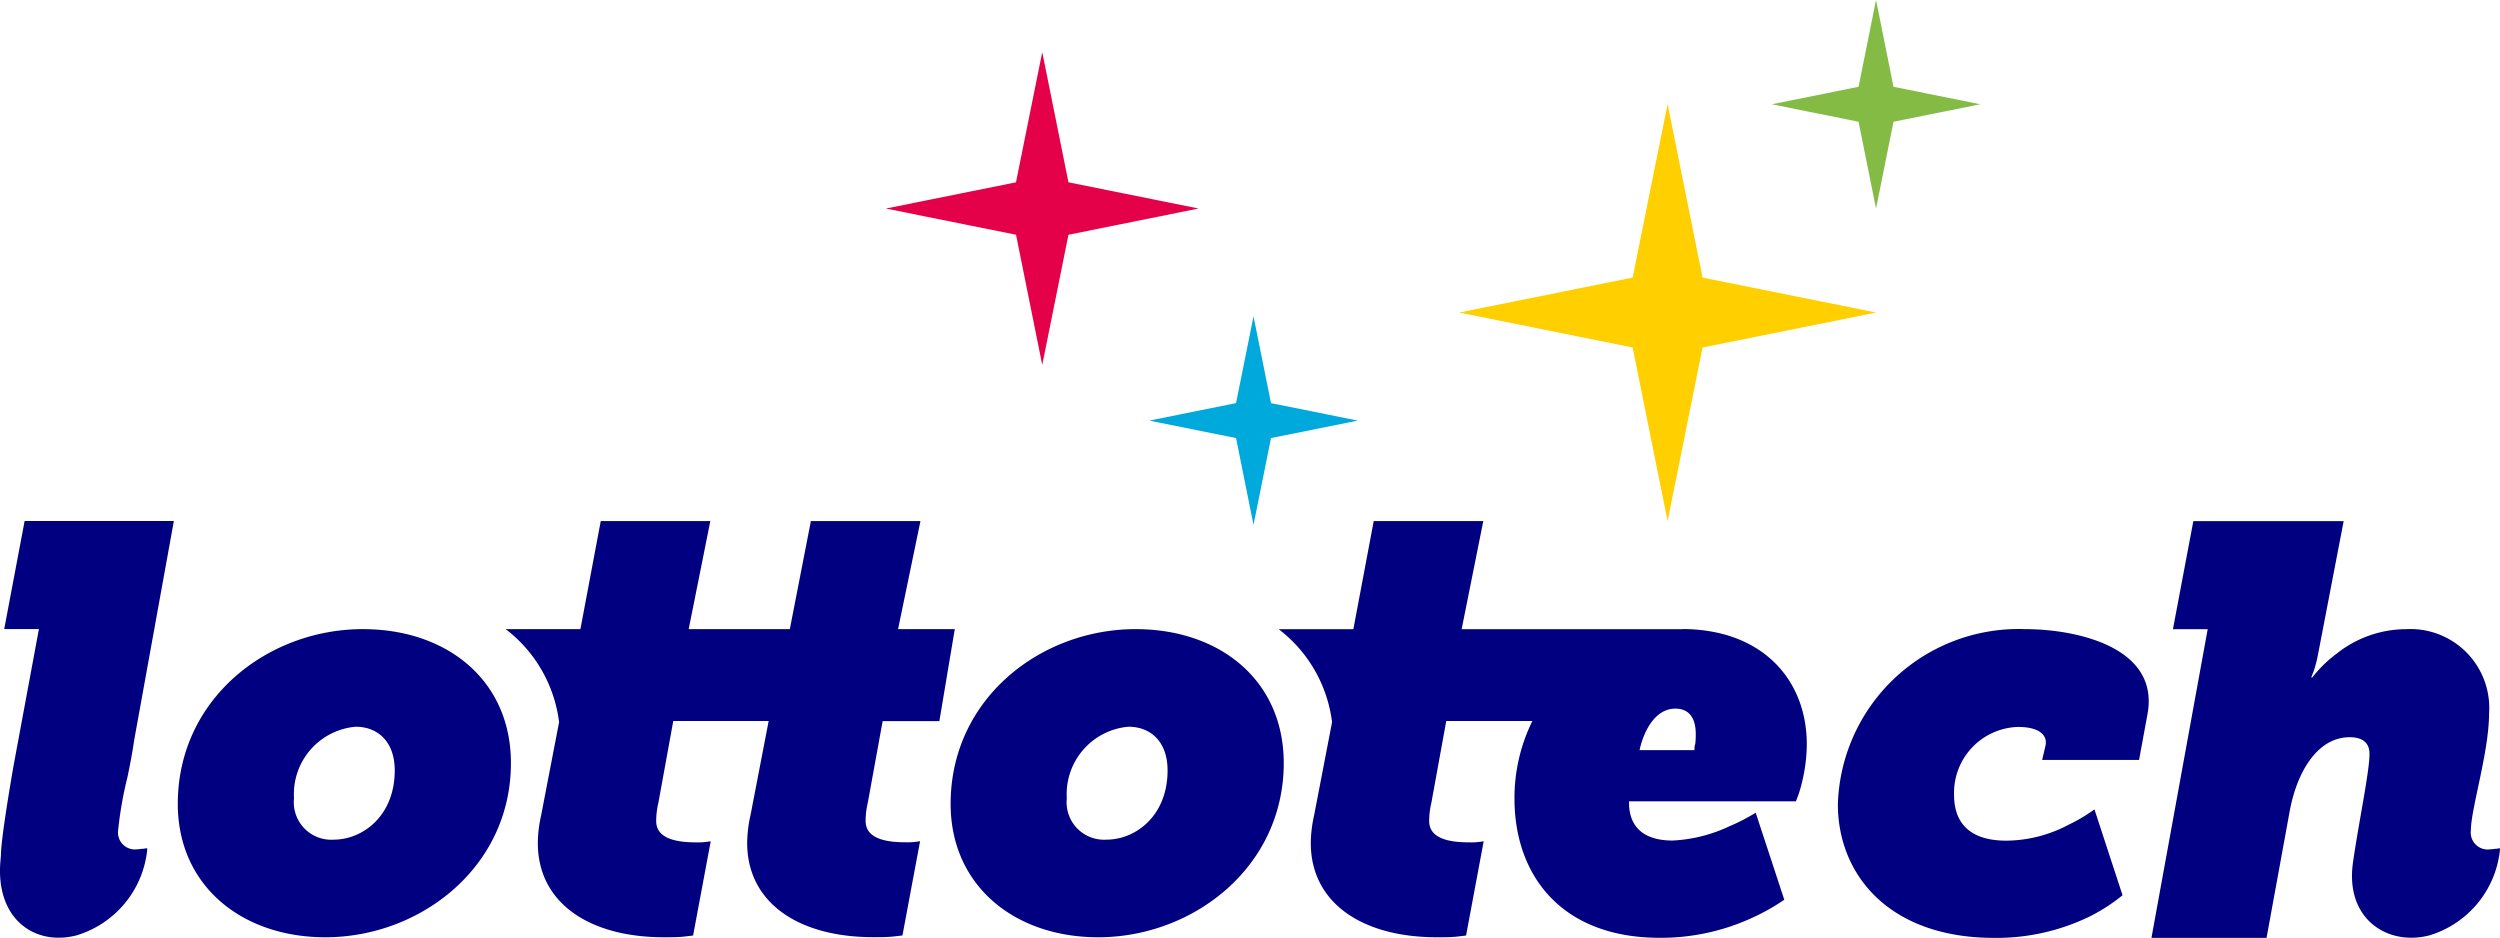 <?xml version="1.0" encoding="UTF-8" standalone="no"?>
<svg
   class="svg-graphic  svg-graphic--logo-site"
   viewBox="0 0 183.691 68.913"
   version="1.1"
   id="svg26"
   sodipodi:docname="lottotech.svg"
   inkscape:version="1.2.1 (9c6d41e410, 2022-07-14)"
   inkscape:export-filename="lottotech.png"
   inkscape:export-xdpi="96"
   inkscape:export-ydpi="96"
   xmlns:inkscape="http://www.inkscape.org/namespaces/inkscape"
   xmlns:sodipodi="http://sodipodi.sourceforge.net/DTD/sodipodi-0.dtd"
   xmlns="http://www.w3.org/2000/svg"
   xmlns:svg="http://www.w3.org/2000/svg">
  <defs
     id="defs30" />
  <sodipodi:namedview
     id="namedview28"
     pagecolor="#505050"
     bordercolor="#eeeeee"
     borderopacity="1"
     inkscape:showpageshadow="0"
     inkscape:pageopacity="0"
     inkscape:pagecheckerboard="0"
     inkscape:deskcolor="#505050"
     showgrid="false"
     inkscape:zoom="7.0825465"
     inkscape:cx="128.48486"
     inkscape:cy="39.039631"
     inkscape:window-width="958"
     inkscape:window-height="1041"
     inkscape:window-x="952"
     inkscape:window-y="0"
     inkscape:window-maximized="0"
     inkscape:current-layer="g24" />
  <g
     data-id="Group_1"
     data-name="Group 1"
     id="g24">
    <path
       data-id="Path_1"
       data-name="Path 1"
       d="M66.055,185.638c6.231,0,10.883,3.794,10.883,9.84,0,7.671-6.676,12.8-13.634,12.8-6.15,0-10.843-3.794-10.843-9.8,0-7.713,6.595-12.841,13.594-12.841M63.91,201.106c2.144,0,4.491-1.751,4.491-5.086,0-2.127-1.254-3.211-2.873-3.211A4.967,4.967,0,0,0,61,198.062a2.75,2.75,0,0,0,2.913,3.044"
       transform="translate(-39.397 -139.411)"
       class="lotto-logo-part lotto-logo-fill-blue"
       id="path2"
       style="fill:#000080" />
    <path
       data-id="Path_2"
       data-name="Path 2"
       d="M294.1,185.638c6.231,0,10.883,3.794,10.883,9.84,0,7.671-6.676,12.8-13.634,12.8-6.149,0-10.842-3.794-10.842-9.8,0-7.713,6.594-12.841,13.593-12.841m-2.144,15.468c2.144,0,4.491-1.751,4.491-5.086,0-2.127-1.254-3.211-2.873-3.211a4.967,4.967,0,0,0-4.531,5.253,2.751,2.751,0,0,0,2.913,3.044"
       transform="translate(-210.658 -139.411)"
       class="lotto-logo-part  lotto-logo-fill-blue"
       id="path4"
       style="fill:#000080" />
    <path
       data-id="Path_3"
       data-name="Path 3"
       d="M556.058,185.638c3.8,0,9.953,1.337,8.981,6.309l-.607,3.3h-7.12l.243-1.044c.162-.71-.364-1.379-2.023-1.379a4.845,4.845,0,0,0-4.693,5.014c0,1.462.607,3.342,3.843,3.342a9.9,9.9,0,0,0,4.572-1.17,12.16,12.16,0,0,0,1.9-1.128l2.064,6.309a13.349,13.349,0,0,1-2.387,1.546,15.661,15.661,0,0,1-7.04,1.587c-7.768,0-11.49-4.679-11.49-9.818a13.284,13.284,0,0,1,13.756-12.868"
       transform="translate(-407.261 -139.411)"
       class="lotto-logo-part lotto-logo-fill-blue"
       id="path6"
       style="fill:#000080" />
    <path
       data-id="Path_4"
       data-name="Path 4"
       d="M655.211,184.2c-3.027.771-6.17-1.2-5.578-5.36.417-2.924,1.214-6.673,1.214-7.983,0-.465-.162-1.225-1.456-1.225-2.387,0-3.884,2.577-4.41,5.448l-1.7,9.3h-8.456l4.133-22.687h-2.554l1.5-7.941h11.045l-1.861,9.672a10.219,10.219,0,0,1-.324,1.309l-.2.507h.081a9.257,9.257,0,0,1,1.821-1.774,8.228,8.228,0,0,1,5.057-1.774,5.794,5.794,0,0,1,6.109,6.209c0,2.788-1.336,7.012-1.336,8.574a1.245,1.245,0,0,0,1.416,1.394c.162,0,.324-.042.486-.042,0,0,.248-.063.243,0a7.349,7.349,0,0,1-5.225,6.374"
       transform="translate(-476.745 -115.463)"
       class="lotto-logo-part lotto-logo-fill-blue"
       id="path8"
       style="fill:#000080" />
    <path
       data-id="Path_5"
       data-name="Path 5"
       d="M.023,178.837c-.311,4.189,2.551,6.131,5.577,5.36a7.35,7.35,0,0,0,5.225-6.374c0-.063-.243,0-.243,0-.162,0-.324.042-.486.042a1.244,1.244,0,0,1-1.416-1.394,27.524,27.524,0,0,1,.7-3.963h0l0-.014c.177-.853.349-1.742.47-2.6l2.925-16.151H1.81l-1.5,7.941h2.55L1.019,171.6c-.2,1.141-.948,5.492-.948,6.687Z"
       transform="translate(0 -115.463)"
       class="lotto-logo-part lotto-logo-fill-blue"
       id="path10"
       style="fill:#000080" />
    <path
       data-id="Path_6"
       data-name="Path 6"
       d="M176.913,168.448h4.167l1.133-6.758h-4.167l1.645-7.941H171.64l-1.547,7.941h-7.432l1.59-7.941H156.2l-1.494,7.941h-5.49a10.169,10.169,0,0,1,3.923,6.835l-1.32,6.85a9.533,9.533,0,0,0-.243,2.027c0,4.393,3.763,6.927,9.265,6.927.445,0,.971,0,1.416-.042l.728-.084,1.295-6.927c-.157.028-.3.046-.437.059-.1.012-.2.019-.314.022-.169.007-.275,0-.275,0h-.067c-1.578,0-2.913-.338-2.913-1.563a5.849,5.849,0,0,1,.162-1.352l1.092-6h7.009l-1.335,6.927a9.53,9.53,0,0,0-.243,2.027c0,4.393,3.763,6.927,9.265,6.927.445,0,.971,0,1.416-.042l.728-.084,1.295-6.927h0c-.155.028-.3.046-.432.059a3.166,3.166,0,0,1-.322.022c-.167.007-.271,0-.271,0h-.065c-1.578,0-2.912-.338-2.912-1.563a5.834,5.834,0,0,1,.162-1.352Z"
       transform="translate(-112.059 -115.463)"
       class="lotto-logo-part lotto-logo-fill-blue"
       id="path12"
       style="fill:#000080" />
    <path
       data-id="Path_7"
       data-name="Path 7"
       d="M407,161.692l0,0h-16.24l1.59-7.941h-8.051l-1.495,7.941h-5.489a10.168,10.168,0,0,1,3.923,6.834l-1.32,6.85a9.531,9.531,0,0,0-.243,2.027c0,4.393,3.763,6.927,9.265,6.927.445,0,.971,0,1.416-.042l.728-.085,1.295-6.927c-.158.028-.305.046-.439.059-.094.012-.2.018-.308.021-.171.007-.277,0-.277,0h-.068c-1.578,0-2.913-.338-2.913-1.563a5.847,5.847,0,0,1,.162-1.351l1.092-6h6.326a12.827,12.827,0,0,0-1.313,5.692c0,5.64,3.439,10.236,10.681,10.236a16.045,16.045,0,0,0,6.675-1.42,15.512,15.512,0,0,0,2.468-1.379l-2.1-6.392a14.376,14.376,0,0,1-1.942,1,10.987,10.987,0,0,1-4.167,1.044c-1.821,0-3.236-.752-3.2-2.883H415.32a8.357,8.357,0,0,0,.4-1.211,12.148,12.148,0,0,0,.4-2.967c0-4.788-3.3-8.454-9.125-8.479m.912,8.479a1.469,1.469,0,0,0-.04.418H403.83c.324-1.462,1.173-3.05,2.63-3.05,1.254,0,1.5,1.045,1.5,1.838a5.814,5.814,0,0,1-.04.794"
       transform="translate(-283.363 -115.463)"
       class="lotto-logo-part lotto-logo-fill-blue"
       id="path14"
       style="fill:#000080" />
    <path
       data-id="Path_8"
       data-name="Path 8"
       d="M445.862,30.686l2.568,12.754,12.749,2.569-12.749,2.569L445.862,61.33l-2.568-12.753-12.749-2.569,12.749-2.569Z"
       transform="translate(-323.333 -23.045)"
       class="lotto-logo-part lotto-logo-fill-yellow"
       fill-rule="evenodd"
       id="path16"
       style="fill:#ffcf00;fill-opacity:1" />
    <path
       data-id="Path_9"
       data-name="Path 9"
       d="M346.78,93.341l1.284,6.377L354.438,101l-6.374,1.284-1.284,6.377-1.284-6.377L339.122,101l6.374-1.284Z"
       transform="translate(-254.676 -70.097)"
       class="lotto-logo-part lotto-logo-fill-cerulean"
       fill-rule="evenodd"
       id="path18"
       style="fill:#00a9db;fill-opacity:1" />
    <path
       data-id="Path_10"
       data-name="Path 10"
       d="M530.464,0l1.284,6.377,6.374,1.284-6.374,1.284-1.284,6.377L529.18,8.945l-6.374-1.284,6.374-1.284Z"
       transform="translate(-392.62 0)"
       class="lotto-logo-part lotto-logo-fill-sushi"
       fill-rule="evenodd"
       id="path20"
       style="fill:#83bb45;fill-opacity:1" />
    <path
       data-id="Path_11"
       data-name="Path 11"
       d="M272.89,15.382l1.926,9.565,9.561,1.926L274.816,28.8l-1.926,9.565L270.964,28.8,261.4,26.874l9.561-1.926Z"
       transform="translate(-196.31 -11.552)"
       class="lotto-logo-part lotto-logo-fill-red-ribbon"
       fill-rule="evenodd"
       id="path22"
       style="fill:#e5004a;fill-opacity:1" />
  </g>
</svg>

